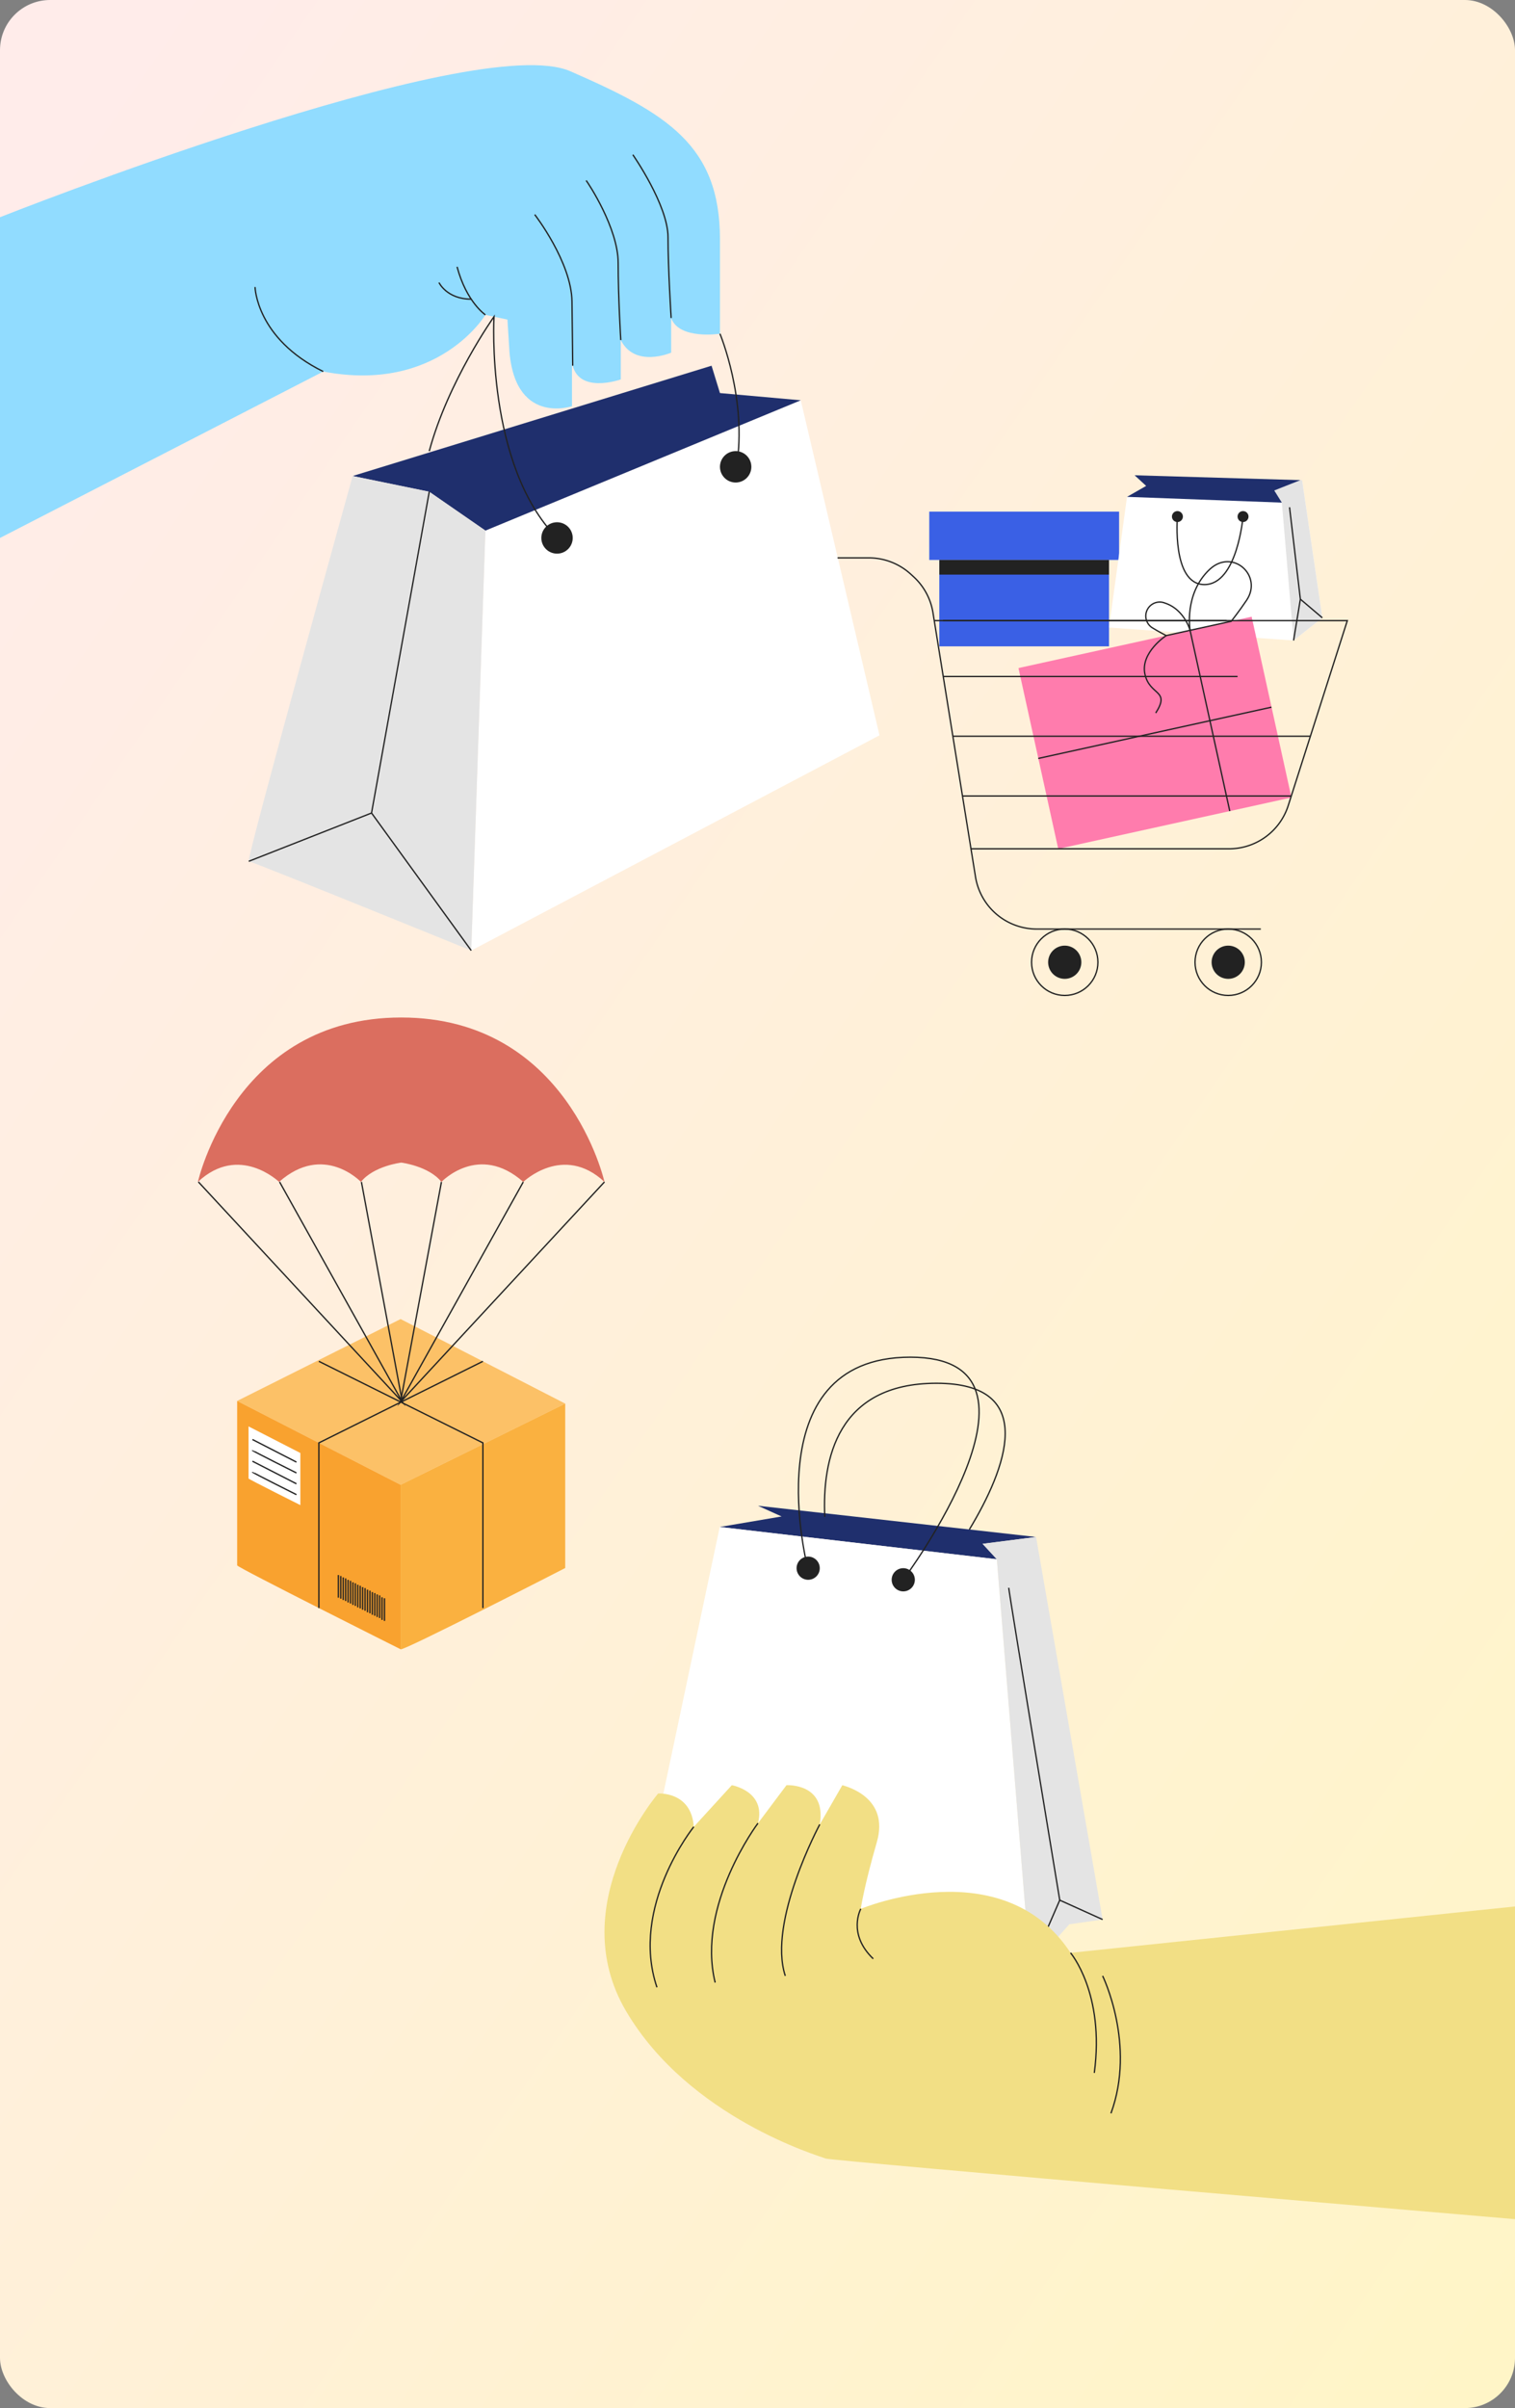 <svg xmlns="http://www.w3.org/2000/svg" xmlns:xlink="http://www.w3.org/1999/xlink" width="574" height="912" viewBox="0 0 574 912">
  <rect x="0" y="0" width="574" height="912" fill="#808080" stroke="none"/>
  <defs>
    <linearGradient id="linear-gradient" x1="0.096" y1="0.023" x2="0.955" y2="0.985" gradientUnits="objectBoundingBox">
      <stop offset="0" stop-color="#ffecea"/>
      <stop offset="1" stop-color="#fff5c7"/>
    </linearGradient>
  </defs>
  <g id="Grupo_85107" data-name="Grupo 85107" transform="translate(-846 -10017)">
    <rect id="Rectángulo_33845" data-name="Rectángulo 33845" width="574" height="912" rx="19" transform="translate(846 10017)" fill="url(#linear-gradient)"/>
    <g id="Grupo_85093" data-name="Grupo 85093" transform="translate(617.287 9953.463)">
      <path id="Trazado_105442" data-name="Trazado 105442" d="M410.175,128.458,440,255.347,285.324,336.859l5.368-159.047Z" transform="translate(121.93 86.678)" fill="#fff"/>
      <path id="Trazado_105443" data-name="Trazado 105443" d="M228.713,145.8S408.446,74.627,444.829,90.532s56.662,27.836,56.662,63.619v35.786s-15.507,2.384-18.491-5.964v13.12s-13.719,5.964-19.087-4.772v14.911s-16.7,5.964-18.488-6.56v16.7s-22.663,7.755-23.855-23.259l-.6-9.543-8.348-1.788S394.73,212.6,351.188,204.252l-122.475,63.02Z" transform="translate(0 0)" fill="#91dcff"/>
      <path id="Trazado_105444" data-name="Trazado 105444" d="M259.353,114.858s.4,19.481,25.842,32.008" transform="translate(65.993 57.386)" fill="none" stroke="#222" stroke-miterlimit="10" stroke-width="0.5"/>
      <path id="Trazado_105445" data-name="Trazado 105445" d="M294.358,130.622s-7.156-4.772-10.736-18.191" transform="translate(118.264 52.159)" fill="none" stroke="#222" stroke-miterlimit="10" stroke-width="0.5"/>
      <path id="Trazado_105446" data-name="Trazado 105446" d="M281.447,114.322s2.984,6.3,12.227,6.282" transform="translate(113.58 56.231)" fill="none" stroke="#222" stroke-miterlimit="10" stroke-width="0.5"/>
      <path id="Trazado_105447" data-name="Trazado 105447" d="M292.951,106.159s13.918,17.958,14.117,32.935.281,24.3.281,24.3" transform="translate(138.357 38.65)" fill="none" stroke="#222" stroke-miterlimit="10" stroke-width="0.5"/>
      <path id="Trazado_105448" data-name="Trazado 105448" d="M299.129,102.063c.795.987,12.126,18.087,12.126,31.207s.993,29.223.993,29.223" transform="translate(151.663 29.828)" fill="none" stroke="#222" stroke-miterlimit="10" stroke-width="0.5"/>
      <path id="Trazado_105449" data-name="Trazado 105449" d="M304.739,98.972s13.322,19.087,13.322,31.213,1.192,30.617,1.192,30.617" transform="translate(163.746 23.17)" fill="none" stroke="#222" stroke-miterlimit="10" stroke-width="0.5"/>
      <circle id="Elipse_4143" data-name="Elipse 4143" cx="5.947" cy="5.947" r="5.947" transform="translate(433.811 261.326)" fill="#222"/>
      <circle id="Elipse_4144" data-name="Elipse 4144" cx="5.947" cy="5.947" r="5.947" transform="translate(501.489 234.387)" fill="#222"/>
      <path id="Trazado_105450" data-name="Trazado 105450" d="M271.077,166.079l135.985-41.773,3.181,10.362,30.616,2.733L321.376,186.755,300.1,172.044Z" transform="translate(91.245 77.735)" fill="#1f2f6d"/>
      <path id="Trazado_105451" data-name="Trazado 105451" d="M297.976,137.551s-40.555,145.924-39.363,145.924,84.3,33.8,84.3,33.8l5.368-159.047L327,143.515Z" transform="translate(64.345 106.262)" fill="#e4e4e4"/>
      <line id="Línea_243" data-name="Línea 243" x1="21.869" y2="121.67" transform="translate(369.48 249.778)" fill="none" stroke="#222" stroke-miterlimit="10" stroke-width="0.5"/>
      <path id="Trazado_105452" data-name="Trazado 105452" d="M258.6,196.311l46.521-18.29,37.773,52.088" transform="translate(64.363 193.427)" fill="none" stroke="#222" stroke-miterlimit="10" stroke-width="0.5"/>
      <path id="Trazado_105453" data-name="Trazado 105453" d="M328.689,202.214c-27.135-27.634-23.878-83.794-23.878-83.794s-17.374,24.385-24.53,50.909" transform="translate(111.068 65.058)" fill="none" stroke="#222" stroke-miterlimit="10" stroke-width="0.5"/>
      <path id="Trazado_105454" data-name="Trazado 105454" d="M315.2,120.468s10.436,25.051,6.26,50.4" transform="translate(186.286 69.469)" fill="none" stroke="#222" stroke-miterlimit="10" stroke-width="0.5"/>
    </g>
    <g id="Grupo_85094" data-name="Grupo 85094" transform="translate(834.872 10262.715)">
      <path id="Trazado_105455" data-name="Trazado 105455" d="M255.522,296.12,360.51,308.356l-5.4-5.854,20.263-2.589L270,288.092l8.953,4.052Z" transform="translate(28.302 36.466)" fill="#1f2f6d"/>
      <path id="Trazado_105456" data-name="Trazado 105456" d="M277.946,290.918l-34.6,163.536,152.2,3.6-12.608-154.9Z" transform="translate(5.877 41.668)" fill="#fff"/>
      <path id="Trazado_105457" data-name="Trazado 105457" d="M310.838,292.253l25.217,144.884-12.608,1.8L308.586,455.6,295.978,300.7l-5.4-5.854Z" transform="translate(92.834 44.125)" fill="#e4e4e4"/>
      <path id="Trazado_105458" data-name="Trazado 105458" d="M294.061,299.029c0,1.35,19.325,118.29,19.325,118.29" transform="translate(99.254 56.601)" fill="none" stroke="#222" stroke-miterlimit="10" stroke-width="0.5"/>
      <path id="Trazado_105459" data-name="Trazado 105459" d="M287.231,300.805a4.391,4.391,0,1,1-4.392-4.392A4.391,4.391,0,0,1,287.231,300.805Z" transform="translate(70.511 51.785)" fill="#222"/>
      <path id="Trazado_105460" data-name="Trazado 105460" d="M274.551,299.257a4.391,4.391,0,1,1-4.389-4.389A4.391,4.391,0,0,1,274.551,299.257Z" transform="translate(47.167 48.94)" fill="#222"/>
      <path id="Trazado_105461" data-name="Trazado 105461" d="M269.711,348.863s-21.39-80.578,38.723-80.578-2.7,84.305-2.7,84.305" transform="translate(47.617 0)" fill="none" stroke="#222" stroke-miterlimit="10" stroke-width="0.5"/>
      <path id="Trazado_105462" data-name="Trazado 105462" d="M269.6,322.354c-1.014-21.637,4.659-50.593,42.317-50.593,39.036,0,26.237,32.553,12.461,55.383" transform="translate(54.02 6.399)" fill="none" stroke="#222" stroke-miterlimit="10" stroke-width="0.5"/>
      <path id="Trazado_105463" data-name="Trazado 105463" d="M324.382,348.007l-16.249-7.341-11.219,25.8" transform="translate(104.506 133.255)" fill="none" stroke="#222" stroke-miterlimit="10" stroke-width="0.5"/>
      <path id="Trazado_105464" data-name="Trazado 105464" d="M330.272,325.345c1.352.452,18.012,4.5,13.06,21.615s-6.071,25.217-6.071,25.217,53.8-22.515,79.47,16.66l168.4-17.56V489.705s-258.907-22.064-261.16-22.964-51.784-15.31-75.648-55.838,12.157-82.4,12.157-82.4,12.609-.9,13.509,12.609l14.41-15.762s13.057,2.253,9.907,14.41l10.807-14.41s15.31-.9,12.609,14.862Z" transform="translate(0 105.033)" fill="#f2df85"/>
      <path id="Trazado_105465" data-name="Trazado 105465" d="M278.233,330.57s-19.813,36.828-13.06,57.363" transform="translate(43.485 114.669)" fill="none" stroke="#222" stroke-miterlimit="10" stroke-width="0.5"/>
      <path id="Trazado_105466" data-name="Trazado 105466" d="M272.015,330.411S248.6,361.481,255.8,390.752" transform="translate(26.286 114.376)" fill="none" stroke="#222" stroke-miterlimit="10" stroke-width="0.5"/>
      <path id="Trazado_105467" data-name="Trazado 105467" d="M262.769,330.887s-24.316,30.169-13.958,60.79" transform="translate(11.217 115.253)" fill="none" stroke="#222" stroke-miterlimit="10" stroke-width="0.5"/>
      <path id="Trazado_105468" data-name="Trazado 105468" d="M275.211,341.823s-5.188,9.455,4.719,18.913" transform="translate(62.05 135.386)" fill="none" stroke="#222" stroke-miterlimit="10" stroke-width="0.5"/>
      <path id="Trazado_105469" data-name="Trazado 105469" d="M302.3,347.687s13.057,15.31,9.006,45.482" transform="translate(114.427 146.182)" fill="none" stroke="#222" stroke-miterlimit="10" stroke-width="0.5"/>
      <path id="Trazado_105470" data-name="Trazado 105470" d="M306.582,350.761s12.722,25.987,3.154,52.059" transform="translate(122.305 151.842)" fill="none" stroke="#222" stroke-miterlimit="10" stroke-width="0.5"/>
    </g>
    <g id="Grupo_85100" data-name="Grupo 85100" transform="translate(767.819 10015.902)">
      <g id="Grupo_85095" data-name="Grupo 85095" transform="translate(430.257 194.864)">
        <rect id="Rectángulo_33846" data-name="Rectángulo 33846" width="71.92" height="18.303" fill="#3a60e5"/>
        <rect id="Rectángulo_33847" data-name="Rectángulo 33847" width="64.292" height="32.724" transform="translate(3.814 18.303)" fill="#3a60e5"/>
        <rect id="Rectángulo_33848" data-name="Rectángulo 33848" width="64.292" height="5.547" transform="translate(3.814 18.303)" fill="#222"/>
      </g>
      <g id="Grupo_85097" data-name="Grupo 85097" transform="translate(498.363 181.097)">
        <g id="Grupo_85096" data-name="Grupo 85096">
          <path id="Trazado_105471" data-name="Trazado 105471" d="M474.59,188.716l-6.824,49.5,69.93,4.907,10.888-8.588-7.668-52.14Z" transform="translate(-467.766 -180.55)" fill="#fff"/>
          <path id="Trazado_105472" data-name="Trazado 105472" d="M524.541,219.019" transform="translate(-443.723 -165.039)" fill="#e4e4e4"/>
          <path id="Trazado_105473" data-name="Trazado 105473" d="M519.07,243.118,514.623,190.9l-2.875-4.6,9.891-3.911h.652l7.668,52.14-10.888,8.588" transform="translate(-449.141 -180.55)" fill="#e4e4e4"/>
          <path id="Trazado_105474" data-name="Trazado 105474" d="M488.659,192.7a2.07,2.07,0,1,1-2.07-2.07A2.07,2.07,0,0,1,488.659,192.7Z" transform="translate(-460.672 -177.06)" fill="#222"/>
          <path id="Trazado_105475" data-name="Trazado 105475" d="M506.124,192.7a2.07,2.07,0,1,1-2.07-2.07A2.07,2.07,0,0,1,506.124,192.7Z" transform="translate(-453.275 -177.06)" fill="#222"/>
          <path id="Trazado_105476" data-name="Trazado 105476" d="M475.435,181.1l62.8,1.84-9.891,3.911,2.875,4.6-58.658-2.185,7.246-4.141Z" transform="translate(-465.736 -181.097)" fill="#1f2f6d"/>
          <path id="Trazado_105477" data-name="Trazado 105477" d="M515.814,189.608l4.1,34.811-2.569,15.642" transform="translate(-447.418 -177.493)" fill="none" stroke="#222" stroke-miterlimit="10" stroke-width="0.5"/>
          <line id="Línea_244" data-name="Línea 244" x2="8.319" y2="7.054" transform="translate(72.498 46.926)" fill="none" stroke="#222" stroke-miterlimit="10" stroke-width="0.5"/>
        </g>
        <path id="Trazado_105478" data-name="Trazado 105478" d="M486.018,192.086s-2.213,25.752,10.24,25.752,14.621-25.752,14.621-25.752" transform="translate(-460.101 -176.444)" fill="none" stroke="#222" stroke-miterlimit="10" stroke-width="0.5"/>
      </g>
      <g id="Grupo_85098" data-name="Grupo 85098" transform="translate(464.054 213.819)">
        <rect id="Rectángulo_33849" data-name="Rectángulo 33849" width="90.432" height="70.085" transform="matrix(0.977, -0.215, 0.215, 0.977, 0, 40.291)" fill="#ff7cad"/>
        <line id="Línea_245" data-name="Línea 245" x2="15.043" y2="68.452" transform="translate(65.017 26.003)" fill="none" stroke="#222" stroke-miterlimit="10" stroke-width="0.5"/>
        <line id="Línea_246" data-name="Línea 246" x1="88.325" y2="19.41" transform="translate(7.521 55.107)" fill="none" stroke="#222" stroke-miterlimit="10" stroke-width="0.5"/>
        <path id="Trazado_105479" data-name="Trazado 105479" d="M489.416,230.088s-2.406-13.9,7.458-23.114c8.643-8.072,20.2,2.376,13.97,11.7-2.645,3.96-5.818,7.987-5.818,7.987Z" transform="translate(-424.399 -204.085)" fill="none" stroke="#222" stroke-miterlimit="10" stroke-width="0.5"/>
        <path id="Trazado_105480" data-name="Trazado 105480" d="M494.324,225.528s-2.108-7.882-9.522-10.327a5.278,5.278,0,0,0-4.5,9.529c2.349,1.438,4.992,2.783,4.992,2.783Z" transform="translate(-429.307 -199.525)" fill="none" stroke="#222" stroke-miterlimit="10" stroke-width="0.5"/>
        <path id="Trazado_105481" data-name="Trazado 105481" d="M485.463,223.746s-9.883,6.373-8.068,14.632,9.768,5.826,4.088,14.7" transform="translate(-429.474 -195.759)" fill="none" stroke="#222" stroke-miterlimit="10" stroke-width="0.5"/>
      </g>
      <g id="Grupo_85099" data-name="Grupo 85099" transform="translate(395.513 212.382)">
        <path id="Trazado_105482" data-name="Trazado 105482" d="M395.513,203.075h11.86a23.506,23.506,0,0,1,15.86,6.156l1.082.989a23.5,23.5,0,0,1,7.345,13.608l16.115,100.05a23.51,23.51,0,0,0,9.8,15.568h0a23.5,23.5,0,0,0,13.406,4.2h84.9" transform="translate(-395.513 -203.075)" fill="none" stroke="#222" stroke-miterlimit="10" stroke-width="0.5"/>
        <path id="Trazado_105483" data-name="Trazado 105483" d="M421.247,219.765H577.752L555.367,289.81a23.543,23.543,0,0,1-22.427,16.377H435.167" transform="translate(-384.615 -196.007)" fill="none" stroke="#222" stroke-miterlimit="10" stroke-width="0.5"/>
        <line id="Línea_247" data-name="Línea 247" x2="107.456" transform="translate(39.946 23.758)" fill="none" stroke="#222" stroke-miterlimit="10" stroke-width="0.5"/>
        <line id="Línea_248" data-name="Línea 248" x2="111.613" transform="translate(39.946 44.918)" fill="none" stroke="#222" stroke-miterlimit="10" stroke-width="0.5"/>
        <line id="Línea_249" data-name="Línea 249" x2="135.457" transform="translate(43.685 67.549)" fill="none" stroke="#222" stroke-miterlimit="10" stroke-width="0.5"/>
        <line id="Línea_250" data-name="Línea 250" x2="124.579" transform="translate(47.33 90.181)" fill="none" stroke="#222" stroke-miterlimit="10" stroke-width="0.5"/>
        <circle id="Elipse_4145" data-name="Elipse 4145" cx="12.572" cy="12.572" r="12.572" transform="translate(73.502 140.571)" fill="none" stroke="#222" stroke-miterlimit="10" stroke-width="0.5"/>
        <path id="Trazado_105484" data-name="Trazado 105484" d="M464.137,312.529a6.286,6.286,0,1,1-6.286-6.286A6.286,6.286,0,0,1,464.137,312.529Z" transform="translate(-371.777 -159.386)" fill="#222"/>
        <circle id="Elipse_4146" data-name="Elipse 4146" cx="12.572" cy="12.572" r="12.572" transform="translate(135.437 140.571)" fill="none" stroke="#222" stroke-miterlimit="10" stroke-width="0.5"/>
        <path id="Trazado_105485" data-name="Trazado 105485" d="M507.647,312.529a6.286,6.286,0,1,1-6.286-6.286A6.286,6.286,0,0,1,507.647,312.529Z" transform="translate(-353.351 -159.386)" fill="#222"/>
      </g>
    </g>
    <g id="Grupo_85106" data-name="Grupo 85106" transform="translate(367.055 10204.371)">
      <path id="Trazado_105486" data-name="Trazado 105486" d="M564.031,306.608,625.956,275.6l62.37,32.019-62.37,30.759Z" transform="translate(4.766 36.592)" fill="#fcc167"/>
      <path id="Trazado_105487" data-name="Trazado 105487" d="M564.031,358.946c0,.756,61.924,31.767,61.924,31.767V328.44l-61.924-31.767Z" transform="translate(4.766 46.528)" fill="#f9a22f"/>
      <path id="Trazado_105488" data-name="Trazado 105488" d="M668.485,297.358v62.273s-62.37,32.02-62.37,30.759V328.117Z" transform="translate(24.606 46.851)" fill="#fab140"/>
      <path id="Trazado_105489" data-name="Trazado 105489" d="M647.22,286.478l-62.148,30.885V379.92" transform="translate(14.686 41.722)" fill="none" stroke="#222" stroke-miterlimit="10" stroke-width="0.5"/>
      <path id="Trazado_105490" data-name="Trazado 105490" d="M585.073,286.478l62.148,30.885V379.92" transform="translate(14.686 41.722)" fill="none" stroke="#222" stroke-miterlimit="10" stroke-width="0.5"/>
      <g id="Grupo_85103" data-name="Grupo 85103" transform="translate(607.151 409.134)">
        <g id="Grupo_85101" data-name="Grupo 85101">
          <line id="Línea_251" data-name="Línea 251" y2="8.575" fill="none" stroke="#222" stroke-miterlimit="10" stroke-width="0.5"/>
          <line id="Línea_252" data-name="Línea 252" y2="8.575" transform="translate(1.838 0.897)" fill="none" stroke="#222" stroke-miterlimit="10" stroke-width="0.5"/>
          <line id="Línea_253" data-name="Línea 253" y2="8.575" transform="translate(3.677 1.827)" fill="none" stroke="#222" stroke-miterlimit="10" stroke-width="0.5"/>
          <line id="Línea_254" data-name="Línea 254" y2="8.575" transform="translate(5.515 2.755)" fill="none" stroke="#222" stroke-miterlimit="10" stroke-width="0.5"/>
          <line id="Línea_255" data-name="Línea 255" y2="8.575" transform="translate(7.354 3.684)" fill="none" stroke="#222" stroke-miterlimit="10" stroke-width="0.5"/>
          <line id="Línea_256" data-name="Línea 256" y2="8.575" transform="translate(9.192 4.582)" fill="none" stroke="#222" stroke-miterlimit="10" stroke-width="0.5"/>
          <line id="Línea_257" data-name="Línea 257" y2="8.575" transform="translate(11.03 5.542)" fill="none" stroke="#222" stroke-miterlimit="10" stroke-width="0.5"/>
          <line id="Línea_258" data-name="Línea 258" y2="8.575" transform="translate(12.869 6.471)" fill="none" stroke="#222" stroke-miterlimit="10" stroke-width="0.5"/>
          <line id="Línea_259" data-name="Línea 259" y2="8.575" transform="translate(14.707 7.337)" fill="none" stroke="#222" stroke-miterlimit="10" stroke-width="0.5"/>
          <line id="Línea_260" data-name="Línea 260" y2="8.575" transform="translate(16.545 8.424)" fill="none" stroke="#222" stroke-miterlimit="10" stroke-width="0.5"/>
        </g>
        <g id="Grupo_85102" data-name="Grupo 85102" transform="translate(0.919 0.37)">
          <line id="Línea_261" data-name="Línea 261" y2="8.575" fill="none" stroke="#222" stroke-miterlimit="10" stroke-width="0.5"/>
          <line id="Línea_262" data-name="Línea 262" y2="8.575" transform="translate(1.838 0.898)" fill="none" stroke="#222" stroke-miterlimit="10" stroke-width="0.5"/>
          <line id="Línea_263" data-name="Línea 263" y2="8.575" transform="translate(3.677 1.827)" fill="none" stroke="#222" stroke-miterlimit="10" stroke-width="0.5"/>
          <line id="Línea_264" data-name="Línea 264" y2="8.575" transform="translate(5.515 2.755)" fill="none" stroke="#222" stroke-miterlimit="10" stroke-width="0.5"/>
          <line id="Línea_265" data-name="Línea 265" y2="8.575" transform="translate(7.354 3.684)" fill="none" stroke="#222" stroke-miterlimit="10" stroke-width="0.5"/>
          <line id="Línea_266" data-name="Línea 266" y2="8.575" transform="translate(9.192 4.582)" fill="none" stroke="#222" stroke-miterlimit="10" stroke-width="0.5"/>
          <line id="Línea_267" data-name="Línea 267" y2="8.575" transform="translate(11.03 5.542)" fill="none" stroke="#222" stroke-miterlimit="10" stroke-width="0.5"/>
          <line id="Línea_268" data-name="Línea 268" y2="8.575" transform="translate(12.869 6.471)" fill="none" stroke="#222" stroke-miterlimit="10" stroke-width="0.5"/>
          <line id="Línea_269" data-name="Línea 269" y2="8.575" transform="translate(14.707 7.337)" fill="none" stroke="#222" stroke-miterlimit="10" stroke-width="0.5"/>
          <line id="Línea_270" data-name="Línea 270" y2="8.575" transform="translate(16.545 8.424)" fill="none" stroke="#222" stroke-miterlimit="10" stroke-width="0.5"/>
        </g>
      </g>
      <path id="Trazado_105491" data-name="Trazado 105491" d="M566.964,322.969c0,.24,19.629,10.071,19.629,10.071V313.3l-19.629-10.07Z" transform="translate(6.149 49.618)" fill="#fff"/>
      <g id="Grupo_85104" data-name="Grupo 85104" transform="translate(574.587 357.805)">
        <path id="Trazado_105492" data-name="Trazado 105492" d="M567.966,309.391c0,.2,16.679,8.556,16.679,8.556" transform="translate(-567.966 -305.281)" fill="none" stroke="#222" stroke-miterlimit="10" stroke-width="0.5"/>
        <line id="Línea_271" data-name="Línea 271" x1="16.679" y1="8.556" transform="translate(0.001)" fill="none" stroke="#222" stroke-miterlimit="10" stroke-width="0.5"/>
        <path id="Trazado_105493" data-name="Trazado 105493" d="M567.966,314.978c0,.2,16.679,8.555,16.679,8.555" transform="translate(-567.966 -302.647)" fill="none" stroke="#222" stroke-miterlimit="10" stroke-width="0.5"/>
        <line id="Línea_272" data-name="Línea 272" x1="16.679" y1="8.556" transform="translate(0.001 8.22)" fill="none" stroke="#222" stroke-miterlimit="10" stroke-width="0.5"/>
      </g>
      <g id="Grupo_85105" data-name="Grupo 85105" transform="translate(554.112 260.253)">
        <path id="Trazado_105494" data-name="Trazado 105494" d="M652.606,240.3l-46.5,83.326,77.26-83.326" transform="translate(-529.511 -240.301)" fill="none" stroke="#222" stroke-miterlimit="10" stroke-width="0.5"/>
        <line id="Línea_273" data-name="Línea 273" x1="15.491" y2="83.326" transform="translate(76.594)" fill="none" stroke="#222" stroke-miterlimit="10" stroke-width="0.5"/>
        <path id="Trazado_105495" data-name="Trazado 105495" d="M584.809,240.3l46.5,83.326L554.051,240.3" transform="translate(-554.051 -240.301)" fill="none" stroke="#222" stroke-miterlimit="10" stroke-width="0.5"/>
        <line id="Línea_274" data-name="Línea 274" x2="15.491" y2="83.326" transform="translate(61.769)" fill="none" stroke="#222" stroke-miterlimit="10" stroke-width="0.5"/>
      </g>
      <path id="Trazado_105496" data-name="Trazado 105496" d="M630.944,197.98c-63.156,0-77.023,62.273-77.023,62.273,15.633-14.623,30.759,0,30.759,0,16.9-14.941,31.011,0,31.011,0,4.791-6.051,15.253-7.312,15.253-7.312s10.464,1.261,15.254,7.312c0,0,14.105-14.941,31.011,0,0,0,15.126-14.623,30.758,0C707.966,260.253,694.1,197.98,630.944,197.98Z" fill="#db6e5f"/>
    </g>
  </g>
</svg>
